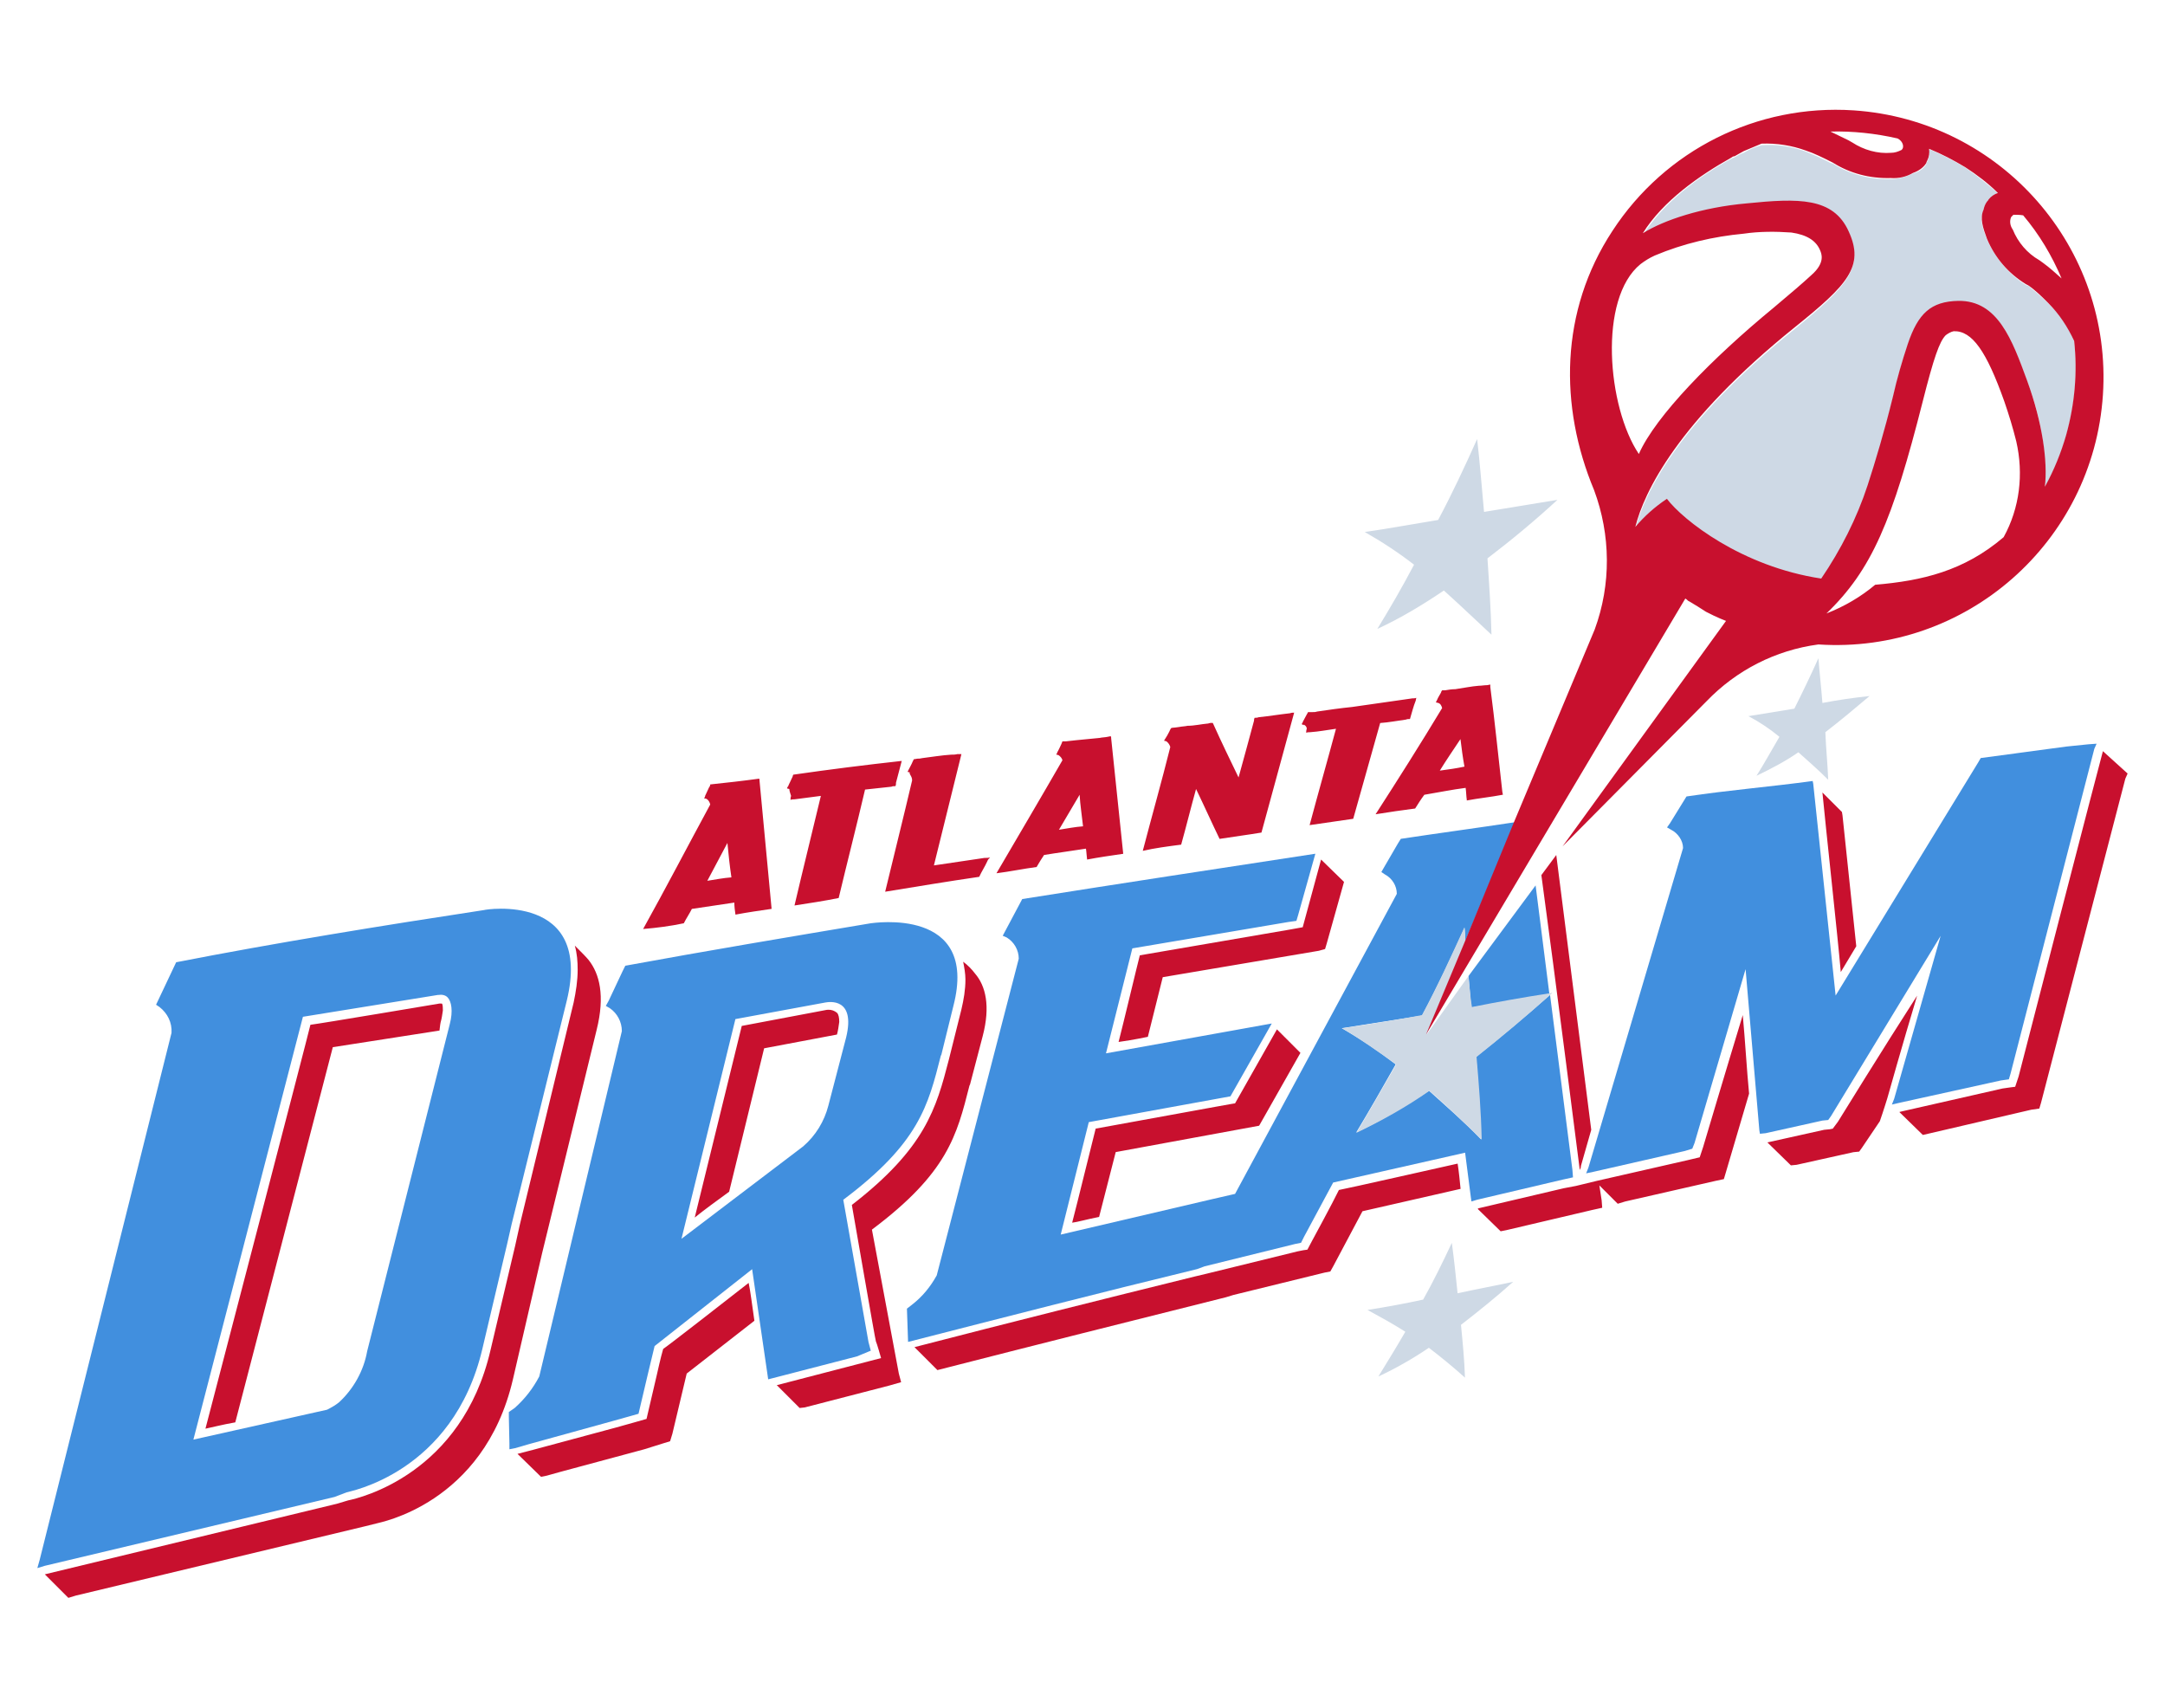 <svg
  
  
   viewBox="0 0 140.314 110.658" 
   version="1.1000"
   id="svg1"
   xml:space="preserve"
   xmlns="http://www.w3.org/2000/svg"
   xmlns:svg="http://www.w3.org/2000/svg"><defs
     id="defs1" /><g
     id="layer1"><g
       id="g178"
       transform="translate(-34.883,-93.102)"><path
         id="XMLID_10_"
         class="st0"
         d="m 112.957,175.16 5.874,-1.45 0.373,-0.074 0.185,-0.373 1.897,-3.532 8.551,-1.934 0.373,2.9 0.037,0.259 0.373,-0.111 5.54,-1.302 0.669,-0.148 -0.037,-0.484 -1.45,-11.337 c -1.561,1.376 -3.159,2.715 -4.797,4.014 0.148,1.746 0.222,3.606 0.333,5.353 -1.077,-1.117 -2.23,-2.119 -3.384,-3.159 -1.524,1.003 -3.085,1.934 -4.72,2.715 0.892,-1.487 1.746,-2.974 2.564,-4.424 -1.117,-0.855 -2.268,-1.635 -3.495,-2.342 l 5.204,-0.818 c 1.003,-1.897 1.897,-3.792 2.752,-5.689 0.037,0.259 0.037,0.558 0.037,0.892 l 3.233,-7.734 c -2.453,0.373 -4.945,0.706 -7.398,1.077 l -0.185,0.296 -0.929,1.598 -0.148,0.259 0.222,0.148 c 0.484,0.259 0.78,0.744 0.78,1.265 l -10.483,19.442 -1.45,0.333 -9.85,2.304 1.82,-7.287 9.181,-1.672 2.678,-4.72 -10.745,1.934 1.709,-6.802 10.112,-1.709 0.521,-0.074 0.111,-0.373 1.117,-3.977 c -6.321,0.966 -12.676,1.934 -18.997,2.937 l -1.265,2.379 0.259,0.111 c 0.484,0.296 0.78,0.818 0.78,1.376 l -5.316,20.521 c -0.41,0.744 -0.929,1.376 -1.598,1.897 l -0.333,0.259 0.074,2.156 c 6.244,-1.598 12.454,-3.196 18.735,-4.72 z m 17.285,-16.764 c 1.709,-0.259 3.384,-0.595 5.056,-0.892 l -0.892,-7.027 -4.35,5.874 c 0.074,0.706 0.111,1.376 0.185,2.045 z m -43.31,8.996 -7.882,5.985 3.495,-14.237 5.837,-1.077 c 0.222,-0.037 1.971,-0.333 1.339,2.268 l -1.154,4.424 c -0.259,1.003 -0.815,1.931 -1.635,2.638 z m 4.387,13.235 -0.148,-0.558 -1.635,-9.221 c 4.908,-3.68 5.501,-6.096 6.321,-9.332 l 0.037,-0.074 0.78,-3.159 c 1.672,-6.469 -5.278,-5.353 -5.353,-5.353 -5.316,0.892 -10.631,1.783 -15.912,2.752 l -0.185,0.373 -0.892,1.897 -0.185,0.333 0.259,0.148 c 0.484,0.333 0.78,0.892 0.78,1.487 l -5.353,22.378 c -0.41,0.78 -0.929,1.45 -1.598,2.045 l -0.373,0.259 v 0.333 l 0.037,1.709 v 0.373 l 0.373,-0.074 0.892,-0.259 5.39,-1.487 1.191,-0.333 0.521,-0.148 0.595,-2.527 0.447,-1.86 6.321,-4.982 1.003,6.877 0.037,0.259 0.296,-0.074 5.464,-1.413 z m -43.902,5.763 7.099,-27.4 8.736,-1.413 h 0.037 c 0.222,-0.037 0.447,0 0.595,0.148 0.259,0.259 0.373,0.892 0.148,1.746 l -5.353,21.191 c -0.222,1.265 -0.892,2.453 -1.82,3.307 -0.222,0.185 -0.484,0.333 -0.78,0.484 z m 9.925,3.418 c 0.037,-0.037 6.914,-1.191 8.811,-9.332 l 1.598,-6.765 0.296,-1.302 3.569,-14.462 c 1.709,-7.027 -5.316,-5.911 -5.353,-5.874 -6.58,1.003 -13.494,2.119 -19.963,3.384 l -1.302,2.752 0.222,0.148 c 0.521,0.41 0.818,1.003 0.78,1.672 l -8.549,34.166 -0.148,0.521 0.484,-0.148 18.775,-4.461 z m 107.215,-26.691 0.521,-0.074 0.111,-0.373 5.427,-21.042 0.148,-0.333 -0.521,0.037 -1.45,0.148 -5.54,0.744 -0.148,0.259 -9.255,15.132 -1.45,-13.719 -0.037,-0.185 c -2.715,0.373 -5.464,0.595 -8.178,1.003 l -1.077,1.746 -0.185,0.259 0.259,0.148 c 0.447,0.222 0.78,0.706 0.78,1.191 l -6.133,20.706 -0.148,0.373 0.521,-0.111 5.874,-1.339 0.484,-0.148 0.148,-0.373 3.307,-11.263 0.892,10.446 0.037,0.222 0.373,-0.037 3.68,-0.818 0.373,-0.037 0.185,-0.259 7.101,-11.673 -3.011,10.557 -0.148,0.373 0.484,-0.111 z"
         style="fill:#418fde;fill-opacity:1;stroke-width:0.265" /><path
         id="XMLID_14_"
         style="fill:#ced9e5;fill-opacity:1;stroke-width:0.265"
         class="st1"
         d="m 149.781,102.499 c -0.241,-0.009 -0.483,-0.005 -0.724,0.014 -0.41,0.111 -0.78,0.259 -1.153,0.484 -0.222,0.074 -0.41,0.185 -0.595,0.296 -0.037,0.037 -0.148,0.037 -0.185,0.074 -2.119,1.154 -4.461,2.863 -5.762,4.982 1.376,-0.892 3.829,-1.672 6.728,-1.934 3.344,-0.365 5.575,-0.402 6.615,1.754 1.002,2.267 -0.075,3.458 -3.495,6.244 -7.583,6.096 -9.739,10.668 -10.334,12.938 0.595,-0.706 1.264,-1.339 2.045,-1.86 1.077,1.413 4.834,4.424 10.002,5.167 1.302,-1.86 2.305,-3.902 3.011,-6.059 0.558,-1.561 1.077,-3.458 1.635,-5.726 0.259,-1.154 0.558,-2.304 0.966,-3.421 0.669,-1.971 1.524,-2.752 3.27,-2.789 2.603,-0.037 3.495,2.49 4.461,5.168 0.855,2.193 1.265,4.535 1.154,6.877 0.595,-1.077 1.04,-2.194 1.376,-3.384 0.558,-1.971 0.744,-4.053 0.521,-6.096 -0.373,-0.929 -0.929,-1.784 -1.672,-2.453 -0.41,-0.41 -0.855,-0.78 -1.302,-1.153 l -0.148,-0.037 c -1.117,-0.706 -1.971,-1.746 -2.527,-2.937 -0.259,-0.669 -0.521,-1.301 -0.222,-1.934 0.037,-0.185 0.111,-0.373 0.222,-0.521 0.037,-0.074 0.074,-0.111 0.111,-0.148 0.148,-0.185 0.373,-0.333 0.595,-0.41 -0.669,-0.595 -1.376,-1.154 -2.119,-1.672 -0.744,-0.447 -1.524,-0.855 -2.341,-1.191 0.037,0.259 2e-5,0.521 -0.111,0.78 -0.037,0.037 -0.074,0.111 -0.074,0.185 -0.185,0.296 -0.484,0.521 -0.855,0.595 -0.447,0.222 -0.929,0.373 -1.45,0.373 -1.339,0.037 -2.64,-0.296 -3.754,-1.002 l -0.148,-0.037 c -0.521,-0.296 -1.077,-0.521 -1.598,-0.743 -0.697,-0.25 -1.416,-0.398 -2.139,-0.424 z m -19.166,19.056 c -0.78,1.746 -1.598,3.495 -2.526,5.241 -1.598,0.259 -3.196,0.559 -4.757,0.781 1.117,0.632 2.193,1.339 3.196,2.119 -0.783,1.487 -1.564,2.823 -2.381,4.162 1.524,-0.706 2.937,-1.561 4.313,-2.49 1.077,0.966 2.082,1.934 3.085,2.862 -0.037,-1.635 -0.148,-3.27 -0.259,-4.945 1.561,-1.191 3.085,-2.453 4.535,-3.792 -1.598,0.259 -3.159,0.521 -4.757,0.781 -0.148,-1.561 -0.26,-3.122 -0.448,-4.72 z m 22.12,14.2 c -0.484,1.077 -1.003,2.156 -1.561,3.27 l -2.974,0.484 c 0.706,0.373 1.376,0.818 2.008,1.339 -0.484,0.818 -0.966,1.709 -1.487,2.526 0.929,-0.447 1.86,-0.929 2.715,-1.524 0.632,0.558 1.301,1.154 1.934,1.783 -0.037,-1.003 -0.148,-2.045 -0.185,-3.085 0.966,-0.744 1.897,-1.524 2.863,-2.341 -1.082,0.111 -2.048,0.259 -3.054,0.447 -0.074,-0.966 -0.185,-1.934 -0.259,-2.9 z m -22.94,17.436 c -0.892,1.934 -1.746,3.829 -2.752,5.689 -1.709,0.333 -3.458,0.595 -5.167,0.855 1.191,0.706 2.342,1.524 3.495,2.341 -0.855,1.487 -1.71,2.974 -2.564,4.424 1.635,-0.78 3.233,-1.672 4.72,-2.715 1.154,1.003 2.268,2.082 3.384,3.159 -0.037,-1.82 -0.185,-3.606 -0.333,-5.353 1.635,-1.302 3.233,-2.64 4.757,-4.014 0.037,-0.037 0.148,-0.111 0.148,-0.148 -0.037,0 -0.111,0.037 -0.148,0.037 -1.709,0.259 -3.384,0.559 -5.056,0.892 -0.111,-0.632 -0.148,-1.302 -0.222,-2.008 l -2.715,3.792 2.527,-6.059 c -0.037,-0.296 -0.037,-0.559 -0.074,-0.892 z m -0.818,20.447 c -0.595,1.265 -1.19,2.49 -1.86,3.68 -1.191,0.259 -2.416,0.484 -3.607,0.669 0.818,0.447 1.635,0.892 2.453,1.413 -0.558,0.966 -1.154,1.934 -1.747,2.9 1.117,-0.521 2.231,-1.154 3.271,-1.86 0.78,0.595 1.598,1.265 2.341,1.934 -0.037,-1.154 -0.148,-2.267 -0.259,-3.421 1.154,-0.892 2.305,-1.821 3.384,-2.789 -1.188,0.259 -2.413,0.482 -3.604,0.744 -0.111,-1.077 -0.222,-2.156 -0.373,-3.27 z" /><path
         id="XMLID_28_"
         style="fill:#c8102e;fill-opacity:1;stroke-width:0.265"
         class="st2"
         d="m 155.002,100.253 c -6.244,-0.41 -12.195,2.564 -15.614,7.808 -3.421,5.204 -3.458,11.375 -1.191,16.804 1.077,2.9 1.117,6.096 0.037,9.033 l -5.204,12.417 -3.196,7.771 -2.53,6.056 16.804,-28.253 c 0.074,0.037 0.148,0.111 0.185,0.148 l 0.074,0.037 c 0.373,0.222 0.744,0.447 1.077,0.669 0.706,0.373 1.302,0.595 1.302,0.595 l -10.594,14.611 9.332,-9.406 c 1.934,-2.008 4.461,-3.307 7.25,-3.68 9.554,0.632 17.806,-6.617 18.439,-16.171 0.632,-9.554 -6.617,-17.807 -16.171,-18.439 z m -1.487,1.374 c 1.413,-0.037 2.9,0.114 4.35,0.447 0.373,0.185 0.447,0.596 0.259,0.744 -0.222,0.111 -0.447,0.185 -0.669,0.185 -0.892,0.074 -1.784,-0.185 -2.527,-0.669 l -0.259,-0.148 c -0.373,-0.185 -0.78,-0.373 -1.153,-0.558 z m -4.461,0.783 c 0.966,-0.037 1.934,0.111 2.863,0.447 0.558,0.185 1.077,0.447 1.598,0.706 l 0.148,0.074 c 1.117,0.706 2.416,1.04 3.754,1.002 0.521,0.037 1.003,-0.074 1.45,-0.333 0.333,-0.111 0.669,-0.333 0.855,-0.632 0,-0.037 0.037,-0.111 0.074,-0.185 0.111,-0.222 0.148,-0.484 0.111,-0.744 0.818,0.333 1.598,0.744 2.341,1.191 0.744,0.484 1.487,1.04 2.119,1.672 -0.222,0.074 -0.447,0.223 -0.595,0.41 -0.037,0.074 -0.074,0.111 -0.111,0.148 -0.111,0.148 -0.185,0.333 -0.222,0.521 -0.259,0.558 -0.037,1.191 0.222,1.897 0.521,1.228 1.376,2.23 2.527,2.937 l 0.148,0.074 c 0.484,0.333 0.892,0.743 1.302,1.153 0.706,0.706 1.264,1.561 1.672,2.453 0.222,2.045 0.037,4.091 -0.521,6.096 -0.333,1.154 -0.781,2.268 -1.376,3.347 0.185,-1.635 -0.148,-4.128 -1.153,-6.877 -0.966,-2.64 -1.897,-5.205 -4.461,-5.168 -1.783,0.037 -2.604,0.818 -3.271,2.789 -0.373,1.117 -0.706,2.267 -0.965,3.421 -0.558,2.268 -1.117,4.128 -1.635,5.726 -0.706,2.156 -1.746,4.202 -3.011,6.059 -5.167,-0.78 -8.959,-3.792 -10.002,-5.168 -0.78,0.521 -1.45,1.117 -2.045,1.821 0.558,-2.23 2.714,-6.803 10.334,-12.938 3.421,-2.752 4.535,-3.94 3.495,-6.207 -1.003,-2.23 -3.27,-2.156 -6.617,-1.82 -2.9,0.259 -5.352,1.077 -6.728,1.934 1.304,-2.09 3.646,-3.728 5.765,-4.916 0.037,-0.037 0.111,-0.074 0.185,-0.074 0.148,-0.074 0.373,-0.222 0.595,-0.333 0.373,-0.148 0.781,-0.333 1.154,-0.484 z m 16.319,4.609 c 0.222,0 0.41,2.1000e-4 0.632,0.037 1.04,1.228 1.86,2.603 2.49,4.09 -0.373,-0.333 -0.78,-0.706 -1.191,-1.002 l -0.259,-0.185 c -0.78,-0.447 -1.376,-1.153 -1.709,-1.971 -0.185,-0.262 -0.222,-0.561 -0.111,-0.82 z m -15.944,1.105 c 0.516,-0.009 1.036,0.009 1.556,0.046 1.003,0.148 1.598,0.522 1.86,1.154 0.074,0.185 0.373,0.78 -0.559,1.598 -0.521,0.484 -1.302,1.153 -2.453,2.119 -3.977,3.27 -7.657,7.027 -8.736,9.48 -2.045,-3.048 -2.641,-10.075 0.111,-12.306 0.296,-0.222 0.595,-0.41 0.929,-0.558 1.86,-0.78 3.791,-1.228 5.762,-1.413 0.501,-0.074 1.013,-0.111 1.529,-0.12 z m 12.079,6.441 c 1.191,-0.037 2.119,1.302 3.27,4.535 0.296,0.855 0.558,1.709 0.78,2.603 0.484,2.119 0.225,4.313 -0.818,6.207 -2.564,2.193 -5.278,2.826 -8.326,3.085 -0.929,0.78 -2.009,1.413 -3.159,1.86 2.937,-2.826 4.276,-5.985 6.245,-13.756 0.706,-2.789 1.077,-3.866 1.487,-4.276 0.148,-0.111 0.334,-0.222 0.521,-0.259 z m -30.038,22.9 c -0.074,0 -0.148,0.037 -0.222,0.037 -0.185,0 -0.333,0.037 -0.521,0.037 -0.484,0.037 -1.003,0.148 -1.524,0.222 -0.222,0 -0.448,0.037 -0.67,0.074 h -0.185 c -0.037,0.037 -0.074,0.111 -0.074,0.148 -0.074,0.148 -0.185,0.296 -0.259,0.484 l -0.074,0.148 0.148,0.037 c 0.148,0.037 0.222,0.185 0.259,0.333 -1.413,2.344 -2.826,4.575 -4.313,6.882 0.892,-0.148 1.709,-0.259 2.564,-0.373 0.185,-0.296 0.373,-0.595 0.595,-0.891 0.892,-0.148 1.784,-0.333 2.678,-0.447 0.037,0.259 0.037,0.521 0.074,0.78 v 0.037 c 0.78,-0.148 1.561,-0.222 2.341,-0.373 0,-0.037 -0.037,-0.148 -0.037,-0.185 -0.259,-2.268 -0.484,-4.535 -0.781,-6.802 z m -4.797,0.855 c -0.074,0.037 -0.185,0.037 -0.259,0.037 -1.302,0.185 -2.603,0.373 -3.903,0.558 -0.744,0.074 -1.524,0.185 -2.268,0.296 -0.111,0.037 -0.185,0.037 -0.333,0.037 h -0.259 c 0,0.037 -0.037,0.074 -0.074,0.148 -0.074,0.148 -0.185,0.333 -0.259,0.484 0,0.037 -0.037,0.074 -0.074,0.148 l 0.148,0.074 c -0.02,-0.019 -0.027,-0.032 -0.026,-0.038 8e-5,-2.6000e-4 4.1000e-4,-0.001 5.2000e-4,-0.002 l 5.2000e-4,-5.2000e-4 5.1000e-4,-5.2000e-4 5.2000e-4,-5.1000e-4 c 0.024,-0.014 0.207,0.092 0.207,0.266 -0.037,0.111 -0.037,0.185 -0.037,0.259 0.074,-0.037 0.185,-0.037 0.259,-0.037 0.558,-0.037 1.117,-0.148 1.672,-0.222 -0.558,2.082 -1.154,4.165 -1.709,6.244 l 2.826,-0.41 c 0.595,-2.082 1.154,-4.128 1.747,-6.207 0.558,-0.037 1.116,-0.148 1.672,-0.222 0.074,-0.037 0.185,-0.037 0.259,-0.037 0.111,-0.373 0.222,-0.818 0.373,-1.191 0,-0.037 0.037,-0.148 0.037,-0.185 z m -7.916,0.963 c -0.074,0 -0.185,-3.1000e-4 -0.259,0.037 -0.669,0.074 -1.339,0.185 -2.045,0.259 -0.074,0.037 -0.185,0.037 -0.259,0.037 -0.037,0.074 -0.037,0.111 -0.037,0.185 -0.333,1.265 -0.67,2.453 -1.003,3.68 -0.558,-1.154 -1.117,-2.305 -1.635,-3.458 l -0.037,-0.074 h -0.148 c -0.037,0 -0.148,0.037 -0.148,0.037 -0.447,0.037 -0.892,0.148 -1.339,0.148 -0.148,0.037 -0.333,0.037 -0.521,0.074 -0.855,0.148 -0.297,-0.185 -1.003,0.892 l 0.148,0.037 c 0.111,0.074 0.222,0.222 0.259,0.373 -0.558,2.23 -1.191,4.461 -1.783,6.728 0.775,-0.18 1.632,-0.291 2.487,-0.402 h 5.2000e-4 c 0.333,-1.191 0.632,-2.415 0.965,-3.606 0.521,1.077 1.003,2.156 1.524,3.233 0.929,-0.148 1.821,-0.26 2.715,-0.41 z m -11.896,1.526 c -0.037,0 -0.148,0.037 -0.185,0.037 -0.148,0.037 -0.373,0.037 -0.521,0.074 l -1.524,0.148 -0.669,0.074 h -0.222 l -0.074,0.185 c -0.074,0.148 -0.148,0.334 -0.259,0.521 0,0.037 -0.037,0.111 -0.074,0.148 l 0.148,0.037 c 0.111,0.074 0.222,0.185 0.259,0.333 -1.413,2.453 -2.863,4.909 -4.276,7.324 0.855,-0.106 1.746,-0.294 2.601,-0.405 0.148,-0.259 0.333,-0.558 0.484,-0.78 0.892,-0.148 1.783,-0.26 2.715,-0.41 0.037,0.222 0.037,0.447 0.074,0.706 0.78,-0.148 1.561,-0.259 2.341,-0.373 -0.259,-2.49 -0.521,-4.982 -0.78,-7.472 0,-0.074 -2e-4,-0.111 -0.037,-0.148 z m 22.675,0.188 c 0.074,0.595 0.148,1.191 0.259,1.783 -0.521,0.111 -1.04,0.185 -1.598,0.259 0.41,-0.667 0.894,-1.373 1.339,-2.043 z m 41.637,0.781 c -0.037,0.074 -5.464,21.042 -5.464,21.079 l -0.222,0.669 -0.296,0.037 -0.521,0.074 -6.543,1.487 -0.148,0.037 1.524,1.487 0.484,-0.112 6.543,-1.524 0.521,-0.074 0.111,-0.373 5.464,-21.005 0.148,-0.333 z m -74.239,0.19 c -0.148,0.037 -0.26,0.037 -0.41,0.037 -0.595,0.037 -1.264,0.148 -1.86,0.222 -0.148,0.037 -0.222,0.037 -0.333,0.037 -0.037,0 -0.148,0.037 -0.222,0.037 l -0.074,0.148 c -0.074,0.185 -0.185,0.373 -0.259,0.521 l -0.074,0.148 0.148,0.037 c -0.074,0.108 0.148,0.219 0.148,0.518 v 5.1000e-4 c -0.558,2.379 -1.154,4.757 -1.747,7.213 2.045,-0.333 4.054,-0.669 6.096,-0.966 0.148,-0.333 0.373,-0.669 0.521,-1.002 0.037,-0.111 0.111,-0.185 0.185,-0.259 -0.111,0.037 -0.222,0.037 -0.373,0.037 l -3.27,0.484 c 0.595,-2.416 1.191,-4.797 1.783,-7.213 z m -3.609,0.442 c -2.342,0.259 -4.72,0.558 -7.027,0.891 -0.037,0.037 -0.037,0.148 -0.074,0.185 -0.074,0.185 -0.185,0.373 -0.259,0.559 -0.037,0.037 -0.074,0.111 -0.074,0.148 l 0.148,0.037 c 0.003,0.151 0.077,0.299 0.114,0.447 -0.037,0.111 -0.037,0.185 -0.037,0.259 0.074,-0.037 0.185,-0.037 0.259,-0.037 l 1.709,-0.222 c -0.558,2.342 -1.153,4.72 -1.709,7.101 0.966,-0.148 1.934,-0.296 2.863,-0.484 0.558,-2.342 1.153,-4.646 1.709,-7.027 l 1.71,-0.185 c 0.074,-0.037 0.148,-0.037 0.259,-0.037 0.037,-0.074 0.037,-0.148 0.037,-0.222 z m -9.252,1.151 c -1.077,0.148 -2.083,0.259 -3.159,0.373 0,0.074 -0.037,0.148 -0.074,0.185 l -0.259,0.558 c 0,0.074 -0.037,0.111 -0.074,0.148 l 0.148,0.037 c 0.148,0.074 0.222,0.222 0.259,0.373 -1.45,2.678 -2.863,5.39 -4.35,8.067 0.892,-0.074 1.784,-0.188 2.638,-0.373 0.148,-0.296 0.373,-0.632 0.521,-0.929 l 2.752,-0.41 c 0,0.259 0.037,0.521 0.074,0.78 0.78,-0.148 1.562,-0.259 2.342,-0.373 -0.259,-2.752 -0.521,-5.54 -0.781,-8.289 0,-0.037 3.4900e-4,-0.148 -0.037,-0.148 z m 68.921,0.894 c 0.185,1.971 1.003,9.443 1.191,11.636 0.222,-0.373 0.558,-0.929 1.003,-1.672 l -0.892,-8.477 -0.037,-0.223 z m -48.141,0.148 c 0.037,0.669 0.148,1.339 0.222,2.045 -0.521,0.037 -1.077,0.148 -1.561,0.222 z m -22.826,3.122 c 0.074,0.78 0.148,1.487 0.259,2.231 -0.521,0.037 -1.077,0.148 -1.561,0.222 z m 53.718,0.783 -0.966,1.302 c 0.854,6.237 2.488,19.089 2.49,19.105 0.037,-0.074 0.074,-0.148 0.074,-0.259 0,0 0.259,-0.891 0.669,-2.341 z m -15.242,0.293 -1.191,4.387 -0.818,0.148 c 0,0 -9.107,1.561 -9.739,1.672 -0.148,0.558 -1.077,4.46 -1.376,5.614 0.296,-0.037 1.003,-0.148 1.897,-0.333 l 0.965,-3.865 10.113,-1.71 0.408,-0.114 0.111,-0.373 1.116,-3.977 z m -48.366,5.577 c 0.148,0.521 0.185,1.04 0.185,1.561 0,0.706 -0.111,1.413 -0.259,2.119 l -3.495,14.425 -0.296,1.339 -1.598,6.766 c -1.86,8.03 -8.477,9.591 -9.221,9.739 l -0.743,0.222 -18.773,4.535 -0.148,0.037 1.524,1.524 0.484,-0.148 18.775,-4.498 0.744,-0.185 c 0.037,-0.037 6.913,-1.19 8.81,-9.332 l 1.892,-8.178 3.532,-14.462 c 0.558,-2.23 0.185,-3.643 -0.521,-4.535 -0.148,-0.185 -0.521,-0.558 -0.892,-0.929 z m 25.168,1.04 c 0.074,0.373 0.148,0.781 0.148,1.154 0,0.669 -0.111,1.301 -0.259,1.934 l -0.818,3.271 c -0.818,3.159 -1.524,5.725 -6.284,9.406 0.111,0.595 1.524,8.811 1.561,8.848 0.037,0.037 0.333,1.076 0.333,1.076 l -6.728,1.747 h -0.037 l 1.487,1.487 0.333,-0.037 5.464,-1.413 0.78,-0.222 -0.148,-0.558 -1.744,-9.329 c 4.908,-3.68 5.5,-6.096 6.321,-9.332 l 0.037,-0.074 0.818,-3.122 c 0.521,-1.971 0.185,-3.27 -0.484,-4.053 -0.222,-0.296 -0.484,-0.559 -0.78,-0.781 z m 61.83,2.199 c -2.201,3.416 -5.136,8.176 -5.136,8.176 l -0.333,0.447 -0.185,0.037 -0.373,0.037 -3.68,0.818 1.524,1.487 0.373,-0.037 3.68,-0.818 0.373,-0.037 0.185,-0.259 1.153,-1.71 c 0.222,-0.632 0.484,-1.487 0.484,-1.487 0,0 1.003,-3.569 1.934,-6.654 z m -95.771,0.516 c 0,0 -7.734,1.302 -8.363,1.376 -0.148,0.669 -6.395,24.609 -6.803,26.173 0.373,-0.074 1.077,-0.26 1.934,-0.41 l 6.321,-24.312 6.913,-1.077 c 0.034,-0.336 0.072,-0.521 0.072,-0.521 0.074,-0.259 0.111,-0.521 0.148,-0.78 0,-0.373 -0.037,-0.447 -0.074,-0.447 z m 25.19,0.401 c -0.032,0.001 -0.064,0.004 -0.097,0.009 0,0 -4.908,0.929 -5.5,1.04 -0.148,0.558 -2.453,10.038 -3.048,12.417 0.595,-0.484 1.413,-1.076 2.23,-1.672 l 2.268,-9.295 4.72,-0.891 c 0.074,-0.259 0.111,-0.558 0.148,-0.818 0,-0.259 -0.037,-0.484 -0.148,-0.595 -0.162,-0.13 -0.352,-0.203 -0.573,-0.194 z m 59.279,0.342 c -1.045,3.421 -2.569,8.551 -2.569,8.551 l -0.222,0.669 -0.781,0.185 -5.873,1.339 -1.376,0.333 -0.781,0.148 -5.54,1.302 -0.037,0.037 1.487,1.45 0.373,-0.074 5.54,-1.302 0.669,-0.148 -0.037,-0.484 -0.148,-0.966 1.191,1.191 0.484,-0.148 5.873,-1.339 0.521,-0.111 0.111,-0.373 1.524,-5.167 c -0.148,-1.524 -0.26,-3.495 -0.41,-5.093 z m -30.191,0.929 -2.715,4.797 c 0.077,-0.037 -8.364,1.524 -9.033,1.635 -0.148,0.558 -1.191,4.834 -1.524,6.096 0.333,-0.037 0.966,-0.222 1.746,-0.373 l 1.077,-4.202 9.295,-1.709 2.677,-4.721 z m 11.71,8.7 c -1.003,0.222 -7.25,1.635 -7.694,1.709 -0.373,0.78 -1.746,3.307 -1.746,3.307 l -0.296,0.559 -0.259,0.037 -0.373,0.074 -5.911,1.45 -0.781,0.185 c -5.874,1.45 -11.969,2.974 -18.142,4.572 l 1.487,1.487 c 6.244,-1.598 12.454,-3.159 18.698,-4.72 l 0.484,-0.148 5.911,-1.45 0.373,-0.074 0.185,-0.333 1.897,-3.569 6.358,-1.45 c -0.042,-0.445 -0.117,-1.188 -0.191,-1.635 z m -45.95,7.731 c -1.188,0.931 -5.241,4.09 -5.538,4.278 -0.148,0.484 -0.41,1.672 -0.41,1.672 l -0.669,2.863 -0.78,0.222 -1.191,0.333 -5.39,1.45 -1.002,0.259 1.524,1.487 0.373,-0.074 0.929,-0.259 5.389,-1.45 1.191,-0.373 0.484,-0.148 0.148,-0.484 0.929,-3.903 4.387,-3.421 c -0.148,-1.003 -0.259,-1.934 -0.373,-2.453 z" /></g></g><g
     id="layer3" /><style
     type="text/css"
     id="style1">
	.st0{fill:#4891CE;}
	.st1{fill:#C7D9EA;}
	.st2{fill:#E3173E;}
	.st3{fill:#FFFFFF;}
</style></svg>
